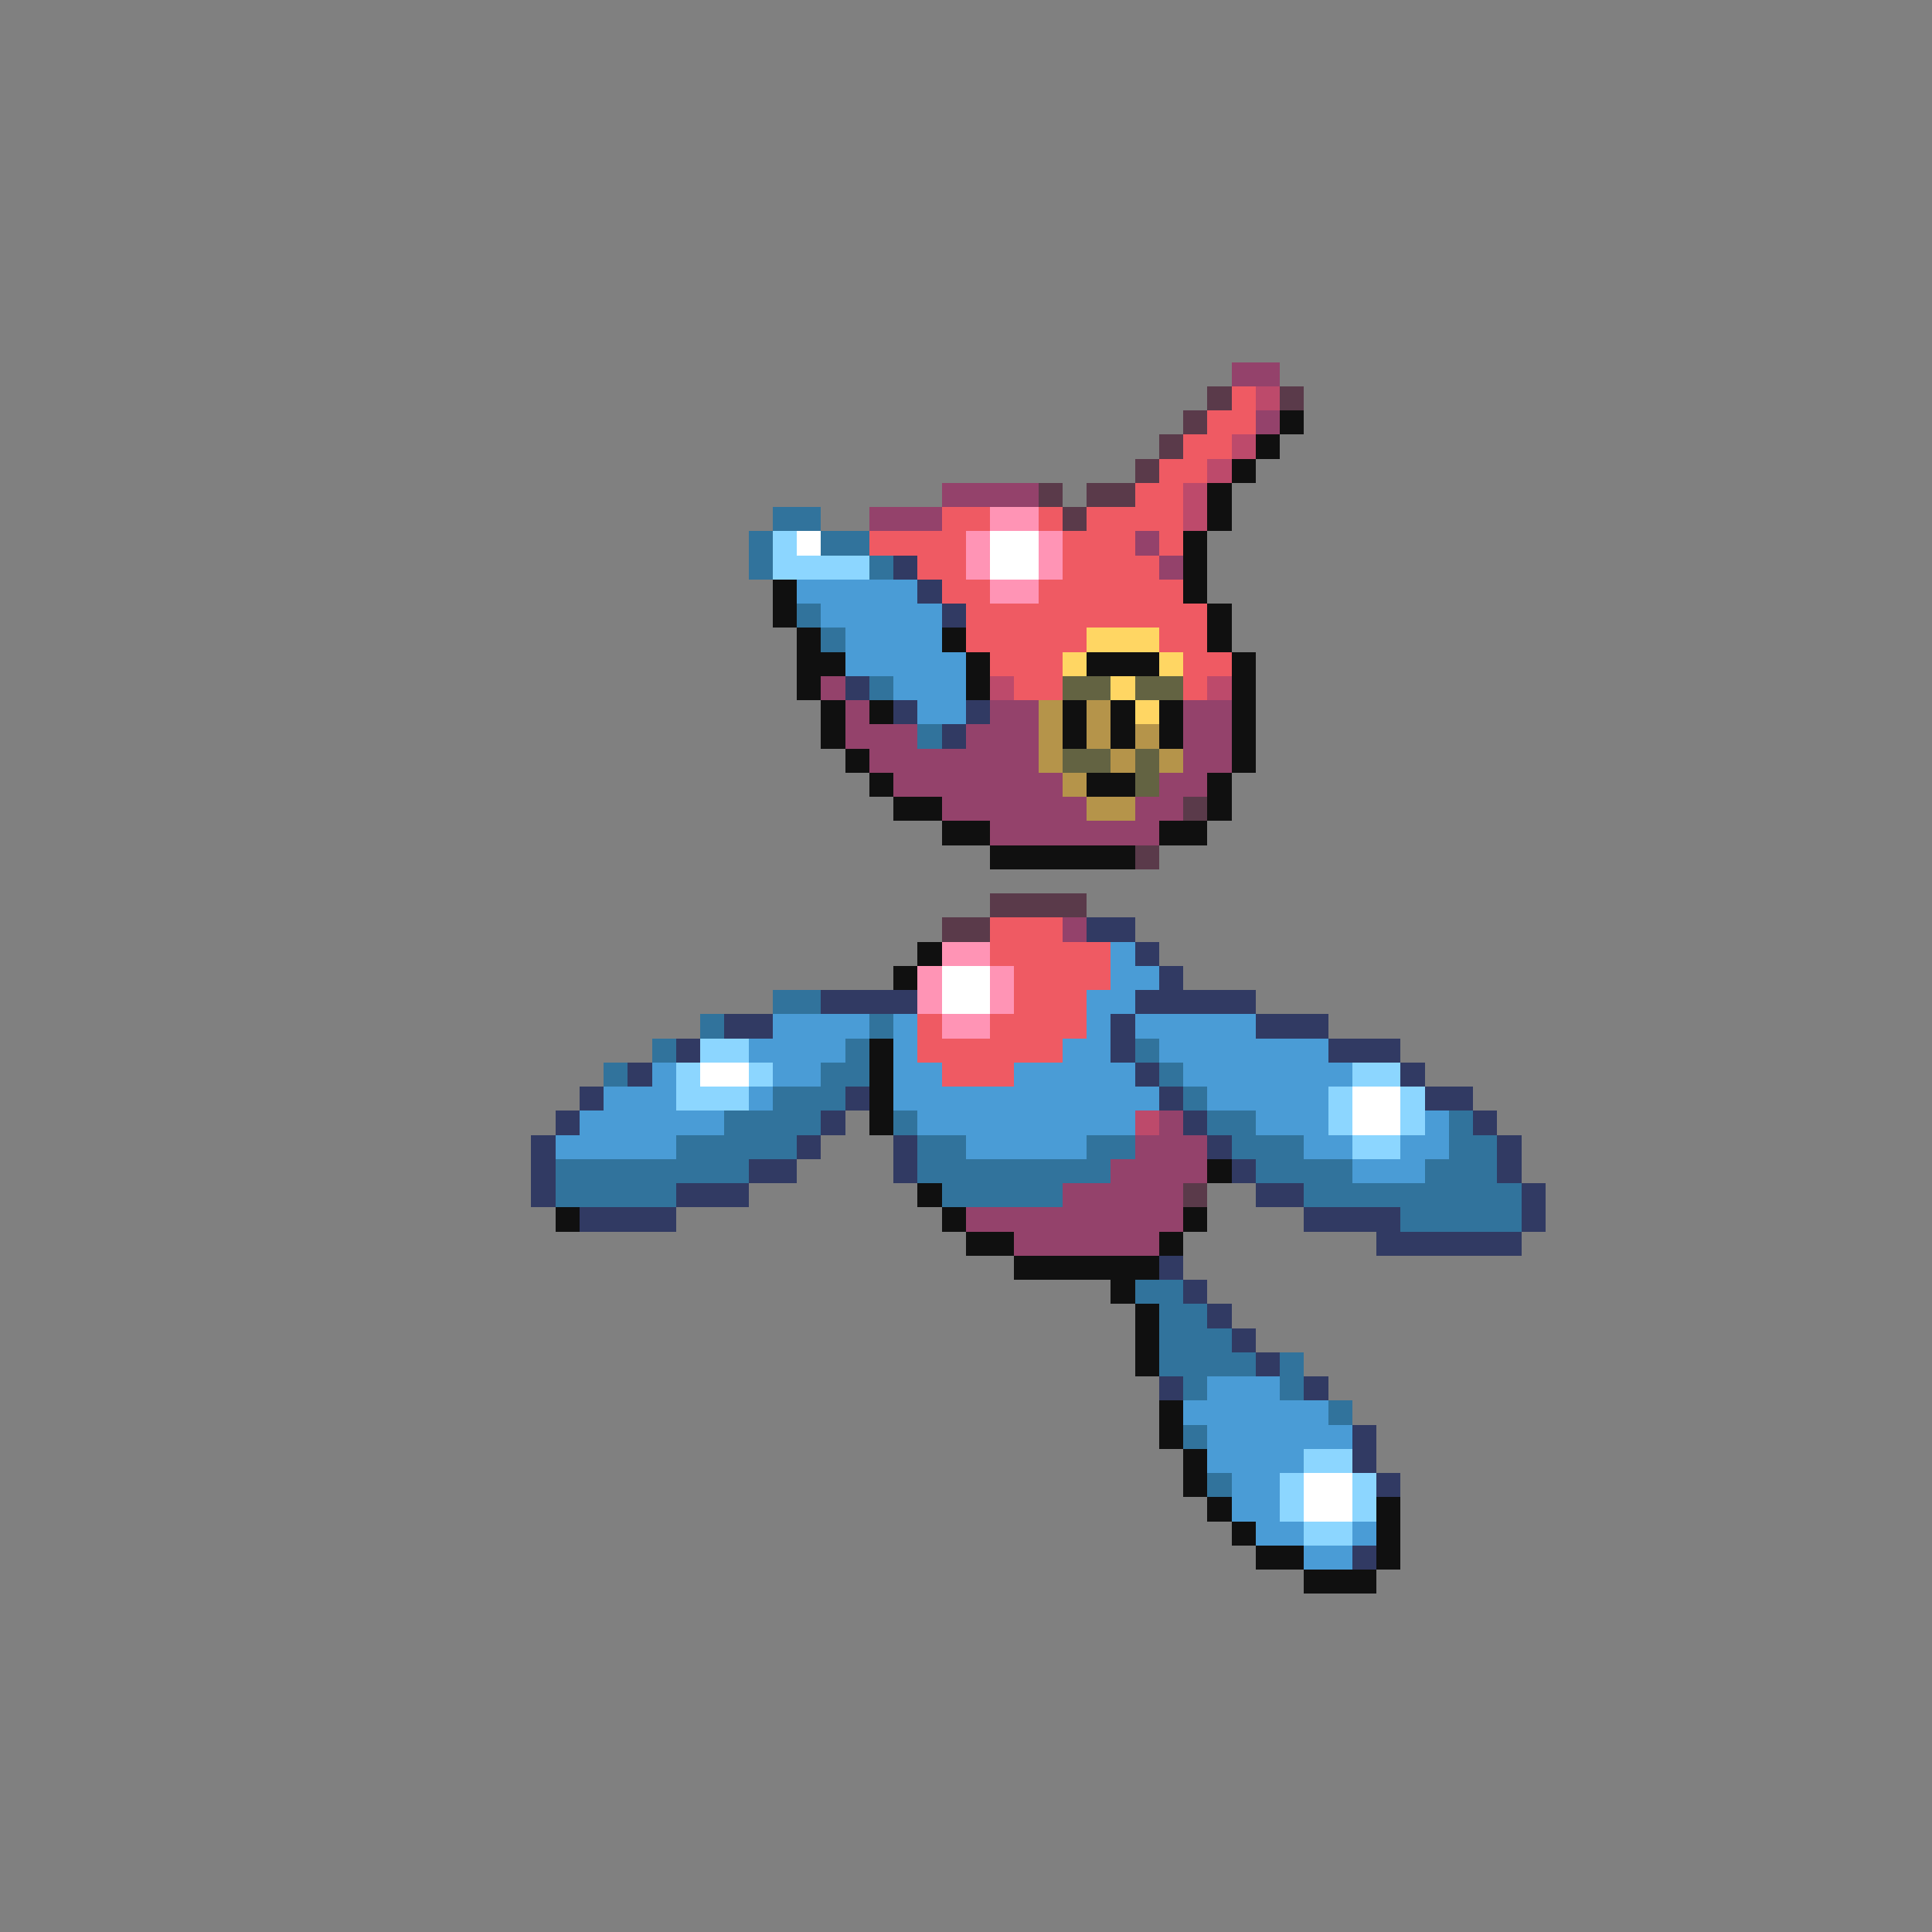 <svg xmlns="http://www.w3.org/2000/svg" viewBox="0 -0.5 80 80" shape-rendering="crispEdges">
<rect x="0" y="-0.5" width="80" height="80" fill="#808080" stroke="none"/>
<path stroke="#94426b" d="M51 15h2M52 17h1M39 20h4M36 21h3M47 22h1M48 23h1M34 28h1M35 29h1M41 29h2M49 29h2M35 30h3M40 30h3M49 30h2M36 31h7M49 31h2M37 32h7M48 32h2M39 33h6M47 33h2M41 34h7M44 38h1M48 46h1M47 47h3M46 48h4M44 49h5M40 50h9M42 51h6" />
<path stroke="#5a3a4a" d="M50 16h1M53 16h1M49 17h1M48 18h1M47 19h1M43 20h1M45 20h2M44 21h1M49 33h1M47 35h1M41 37h4M39 38h2M49 49h1" />
<path stroke="#ef5a63" d="M51 16h1M50 17h2M49 18h2M48 19h2M47 20h2M39 21h2M43 21h1M45 21h4M36 22h4M44 22h3M48 22h1M38 23h2M44 23h4M39 24h2M43 24h6M40 25h10M40 26h5M48 26h2M41 27h3M49 27h2M42 28h2M49 28h1M41 38h3M41 39h5M42 40h4M42 41h3M38 42h1M41 42h4M38 43h6M39 44h3" />
<path stroke="#bd4a6b" d="M52 16h1M51 18h1M50 19h1M49 20h1M49 21h1M41 28h1M50 28h1M47 46h1" />
<path stroke="#101010" d="M53 17h1M52 18h1M51 19h1M50 20h1M50 21h1M49 22h1M49 23h1M32 24h1M49 24h1M32 25h1M50 25h1M33 26h1M39 26h1M50 26h1M33 27h2M40 27h1M45 27h3M51 27h1M33 28h1M40 28h1M51 28h1M34 29h1M36 29h1M44 29h1M46 29h1M48 29h1M51 29h1M34 30h1M44 30h1M46 30h1M48 30h1M51 30h1M35 31h1M51 31h1M36 32h1M45 32h2M50 32h1M37 33h2M50 33h1M39 34h2M48 34h2M41 35h6M38 39h1M37 40h1M36 43h1M36 44h1M36 45h1M36 46h1M50 48h1M38 49h1M23 50h1M39 50h1M49 50h1M40 51h2M48 51h1M42 52h6M46 53h1M47 54h1M47 55h1M47 56h1M48 58h1M48 59h1M49 60h1M49 61h1M50 62h1M57 62h1M51 63h1M57 63h1M52 64h2M57 64h1M54 65h3" />
<path stroke="#31739c" d="M32 21h2M31 22h1M34 22h2M31 23h1M36 23h1M33 25h1M34 26h1M36 28h1M38 30h1M32 41h2M29 42h1M36 42h1M27 43h1M35 43h1M47 43h1M25 44h1M34 44h2M48 44h1M32 45h3M49 45h1M30 46h4M37 46h1M50 46h2M60 46h1M28 47h5M38 47h2M45 47h2M51 47h3M60 47h2M23 48h8M38 48h8M52 48h4M59 48h3M23 49h5M39 49h5M54 49h9M58 50h5M47 53h2M48 54h2M48 55h3M48 56h4M53 56h1M49 57h1M53 57h1M55 58h1M49 59h1M50 61h1" />
<path stroke="#ff94b5" d="M41 21h2M40 22h1M43 22h1M40 23h1M43 23h1M41 24h2M39 39h2M38 40h1M41 40h1M38 41h1M41 41h1M39 42h2" />
<path stroke="#8cd6ff" d="M32 22h1M32 23h4M29 43h2M28 44h1M31 44h1M56 44h2M28 45h3M55 45h1M58 45h1M55 46h1M58 46h1M56 47h2M54 60h2M53 61h1M56 61h1M53 62h1M56 62h1M54 63h2" />
<path stroke="#ffffff" d="M33 22h1M41 22h2M41 23h2M39 40h2M39 41h2M29 44h2M56 45h2M56 46h2M54 61h2M54 62h2" />
<path stroke="#313a63" d="M37 23h1M38 24h1M39 25h1M35 28h1M37 29h1M40 29h1M39 30h1M45 38h2M47 39h1M48 40h1M34 41h4M47 41h5M30 42h2M46 42h1M52 42h3M28 43h1M46 43h1M55 43h3M26 44h1M47 44h1M58 44h1M24 45h1M35 45h1M48 45h1M59 45h2M23 46h1M34 46h1M49 46h1M61 46h1M22 47h1M33 47h1M37 47h1M50 47h1M62 47h1M22 48h1M31 48h2M37 48h1M51 48h1M62 48h1M22 49h1M28 49h3M52 49h2M63 49h1M24 50h4M54 50h4M63 50h1M57 51h6M48 52h1M49 53h1M50 54h1M51 55h1M52 56h1M48 57h1M54 57h1M56 59h1M56 60h1M57 61h1M56 64h1" />
<path stroke="#4a9cd6" d="M33 24h5M34 25h5M35 26h4M35 27h5M37 28h3M38 29h2M46 39h1M46 40h2M45 41h2M32 42h4M37 42h1M45 42h1M47 42h5M31 43h4M37 43h1M44 43h2M48 43h7M27 44h1M32 44h2M37 44h2M42 44h5M49 44h7M25 45h3M31 45h1M37 45h11M50 45h5M24 46h6M38 46h9M52 46h3M59 46h1M23 47h5M40 47h5M54 47h2M58 47h2M56 48h3M50 57h3M49 58h6M50 59h6M50 60h4M51 61h2M51 62h2M52 63h2M56 63h1M54 64h2" />
<path stroke="#ffd663" d="M45 26h3M44 27h1M48 27h1M46 28h1M47 29h1" />
<path stroke="#636342" d="M44 28h2M47 28h2M44 31h2M47 31h1M47 32h1" />
<path stroke="#b5944a" d="M43 29h1M45 29h1M43 30h1M45 30h1M47 30h1M43 31h1M46 31h1M48 31h1M44 32h1M45 33h2" />
</svg>